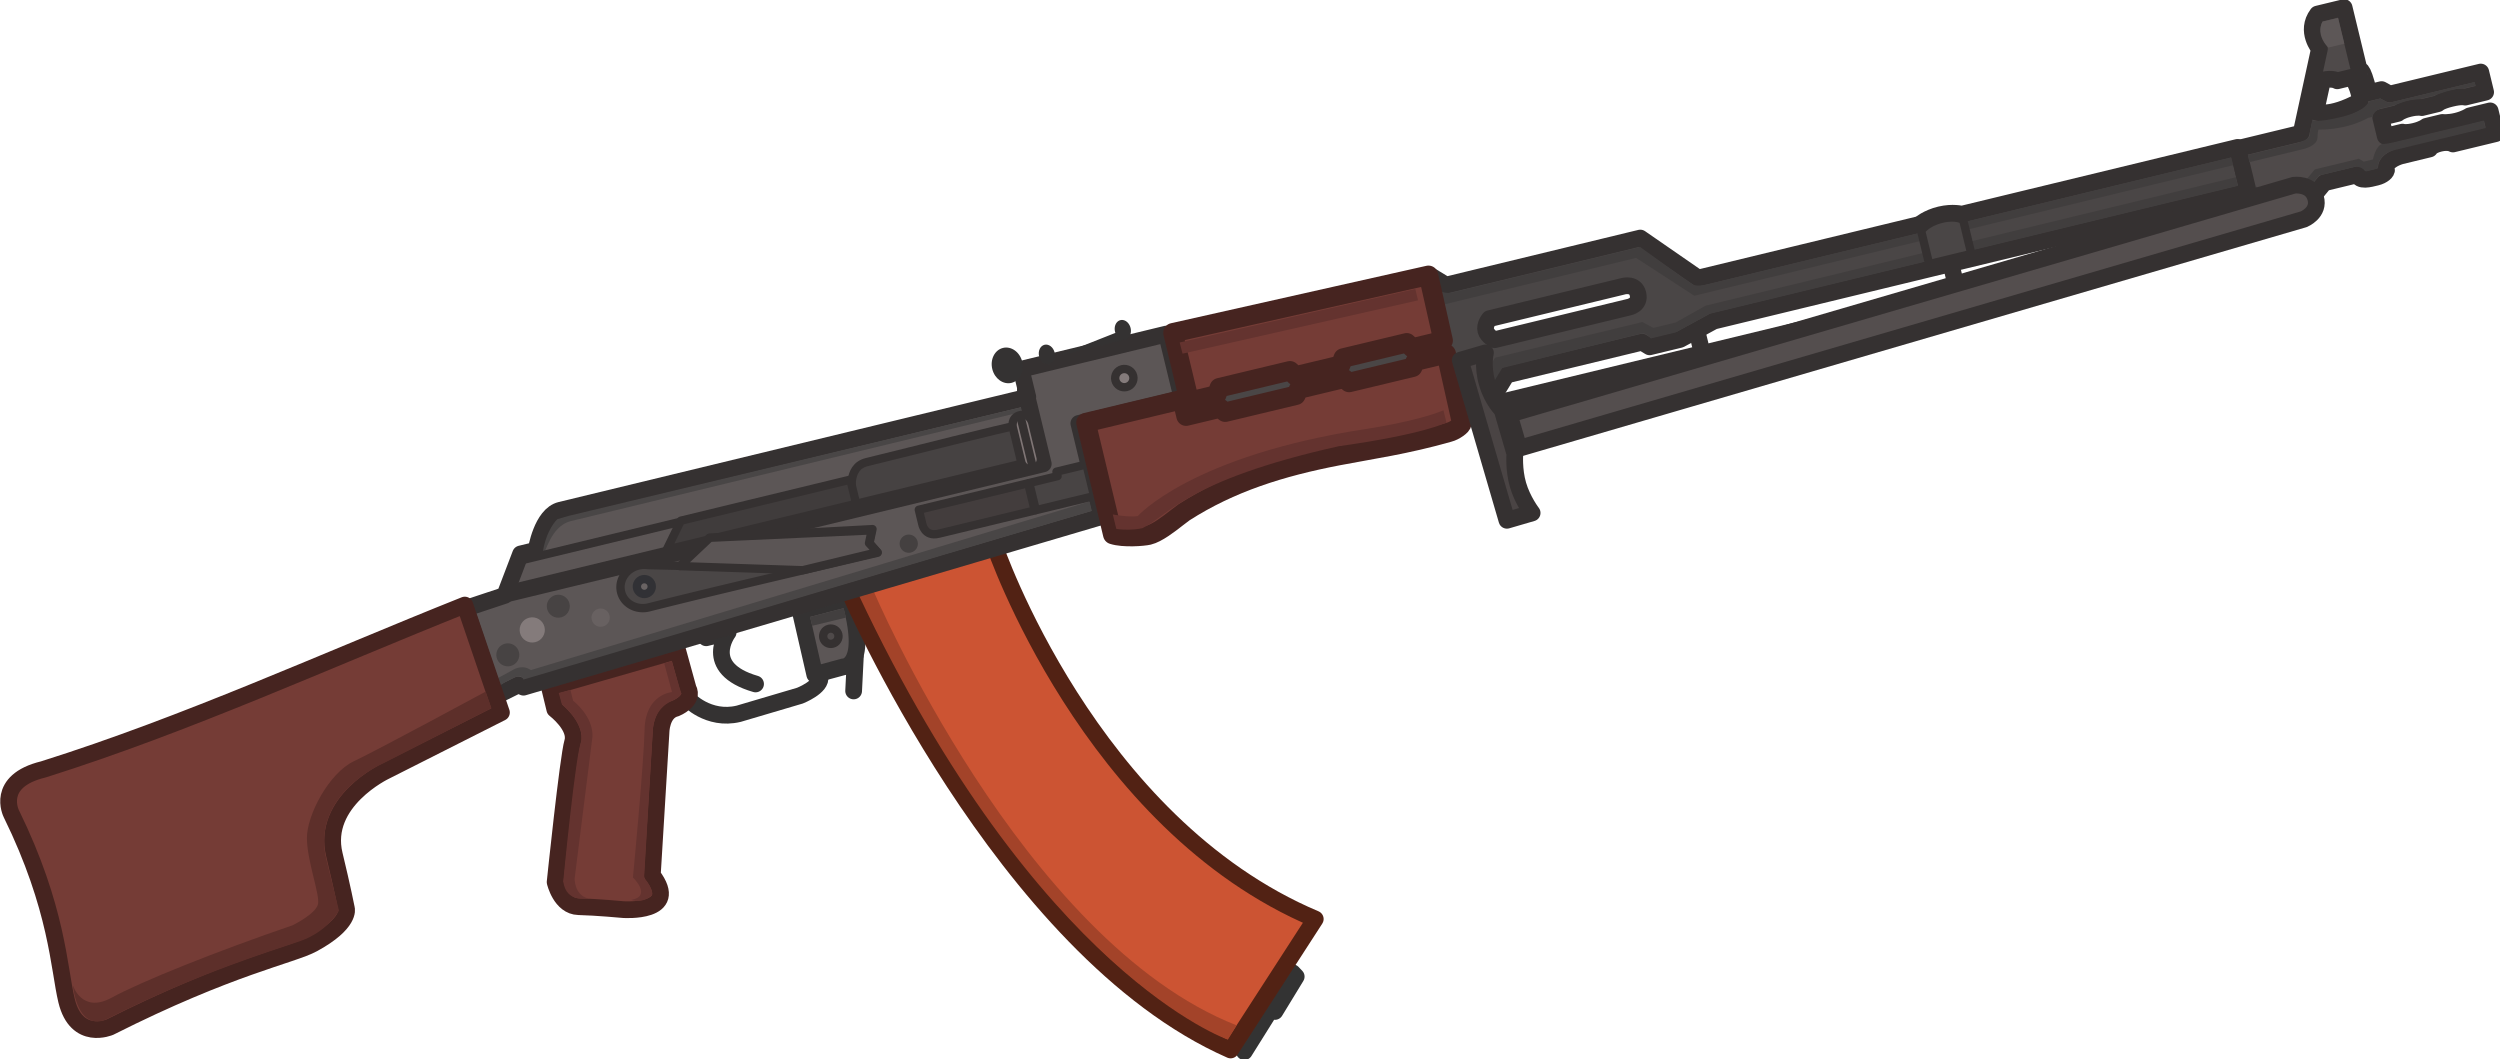 <svg xmlns="http://www.w3.org/2000/svg" xml:space="preserve" width="124.309" height="52.659" viewBox="0 0 32.89 13.933"><defs><clipPath id="a" clipPathUnits="userSpaceOnUse"><path fill="#fff" d="M-64.483-255.904h197.72v197.72h-197.72z" style="stroke-width:1.797" transform="rotate(30)"/></clipPath><clipPath id="b" clipPathUnits="userSpaceOnUse"><path fill="#fff" d="M-64.483-255.904h197.72v197.72h-197.72z" style="stroke-width:1.797" transform="rotate(30)"/></clipPath></defs><g transform="rotate(-13.618 25.677 11.559)scale(.104)"><path d="M96.842 51.384s1.847 3.364 5.827 3.364l8.066-.402s3.019-.42 3.019-1.742" style="fill:none;fill-opacity:1;fill-rule:evenodd;stroke:#343232;stroke-width:2.117;stroke-linecap:round;stroke-linejoin:round;stroke-miterlimit:29;stroke-dasharray:none;stroke-opacity:1"/><path d="M80.191 45.867v2.86s2.246 2.764 1.218 4.545c-1.028 1.78-6.325 16.704-6.325 16.704s-.046 3.132 2.147 3.72c2.193.587 5.412 1.694 5.412 1.694s7.049 2.247 4.597-3.371l5.312-17.264s.613-2.554 2.554-2.554c0 0 2.558-.362 2.094-2.094l-.153-4.955z" style="fill:#753c36;fill-opacity:1;fill-rule:evenodd;stroke:#462420;stroke-width:2.117;stroke-linecap:round;stroke-linejoin:round;stroke-miterlimit:29;stroke-dasharray:none;stroke-opacity:1"/><path d="M100.929 44.437h2.86s-4.393 3.576 1.839 7.151" style="fill:none;fill-opacity:1;fill-rule:evenodd;stroke:#343232;stroke-width:2.117;stroke-linecap:round;stroke-linejoin:round;stroke-miterlimit:29;stroke-dasharray:none;stroke-opacity:1"/><path d="m113.29 43.926-.103 8.275 3.78-.102s3.167.817 2.758-8.275z" style="fill:#5c5656;fill-opacity:1;fill-rule:evenodd;stroke:#343232;stroke-width:2.117;stroke-linecap:round;stroke-linejoin:round;stroke-miterlimit:29;stroke-dasharray:none;stroke-opacity:1"/><circle cx="116.303" cy="47.962" r=".97" style="fill:#4f4a4a;fill-opacity:1;fill-rule:evenodd;stroke:#353131;stroke-width:1.058;stroke-linecap:round;stroke-linejoin:round;stroke-miterlimit:29;stroke-dasharray:none;stroke-opacity:1"/><path d="M114.336 46.123h4.367s.052-.792 0-1.226l-4.392.077z" style="fill:#423f3f;fill-opacity:1;fill-rule:evenodd;stroke:none;stroke-width:2.117;stroke-linecap:round;stroke-linejoin:round;stroke-miterlimit:29;stroke-dasharray:none;stroke-opacity:1"/><path d="m118.703 51.23-1.225 4.138" style="fill:#3a3737;fill-opacity:1;fill-rule:evenodd;stroke:#343232;stroke-width:2.117;stroke-linecap:round;stroke-linejoin:round;stroke-miterlimit:29;stroke-dasharray:none;stroke-opacity:1"/><path d="M82.694 46.799v1.418s2.005 2.428 1.328 4.955l-6.436 16.957s-.507 1.92.974 2.788c0 0-2.76-.006-2.455-2.788m0 0s5.46-15.765 6.43-16.735c0 0 .938-1.846-1.322-5.075l-.051-1.481 1.532-.04M95.008 46.338l.108 3.758s-3.332-.55-4.488 3.784c-1.156 4.335-5.841 17.848-5.841 17.848s1.842 2.854-.867 2.71c0 0 1.178.85 2.689.035m0 0s.425-.596-.457-2.383l5.492-17.948s.648-2.569 3.265-2.973c0 0 .935-.165 1.315-.59 0 0-.086-1.026-.225-4.313l-.991.072" style="fill:#64332f;fill-opacity:1;fill-rule:evenodd;stroke:none;stroke-width:1.058;stroke-linecap:round;stroke-linejoin:round;stroke-miterlimit:29;stroke-dasharray:none;stroke-opacity:1"/></g><path d="m154.764 112.574 8.275-8.274.342.592-3.655 3.655-.416-.416z" style="fill:none;fill-opacity:1;fill-rule:evenodd;stroke:#333;stroke-width:2.117;stroke-linecap:round;stroke-linejoin:round;stroke-miterlimit:29;stroke-dasharray:none;stroke-opacity:1" transform="rotate(-13.618 25.144 11.622)scale(.104)"/><path d="M153.13 111.961c-25.028-19.103-33.303-68.035-33.303-68.035l19.296-1.019s3.323 36.984 28.316 55.476z" style="fill:#cc5433;fill-opacity:1;fill-rule:evenodd;stroke:#522214;stroke-width:2.117;stroke-linecap:round;stroke-linejoin:round;stroke-miterlimit:29;stroke-dasharray:none;stroke-opacity:1" transform="rotate(-13.618 25.144 11.622)scale(.104)"/><path d="M122.892 44.846s7.811 47.514 31.715 64.267l-1.507 1.49s-21.445-13.695-32.144-65.685" style="fill:#a34329;fill-opacity:1;fill-rule:evenodd;stroke:none;stroke-width:2.117;stroke-linecap:round;stroke-linejoin:round;stroke-miterlimit:29;stroke-dasharray:none;stroke-opacity:1" transform="rotate(-13.618 25.144 11.622)scale(.104)"/><g transform="rotate(-13.618 25.677 11.559)scale(.104)"><path d="m72.234 33.661 5.201-.433 3.178-4.623h2.023s1.733-4.19 4.19-4.19h60.82v-3.612h18.926v8.38h-13.436v12.135l-76.134 3.756-.578-.433-3.179.722Z" style="fill:#5c5656;fill-opacity:1;fill-rule:evenodd;stroke:#353131;stroke-width:2.117;stroke-linecap:round;stroke-linejoin:round;stroke-miterlimit:29;stroke-dasharray:none;stroke-opacity:1"/><path d="m74.112 43.196 2.167-.58s1.257-.434 2.136.572l73.71-4.091v1.228l-74.907 3.81s.005-.684-.92-.54c-1.151.18-2.122.557-2.122.557zM87.771 26.064h58.485s.945-.581-.015-.583l-58.592-.127-1.484.073s-1.77.946-2.92 3.989c.437-.015 1.846-3.352 4.526-3.352" style="fill:#494646;fill-opacity:1;fill-rule:evenodd;stroke:none;stroke-width:1.058;stroke-linecap:round;stroke-linejoin:round;stroke-miterlimit:29;stroke-dasharray:none;stroke-opacity:1"/><circle cx="83.691" cy="36.153" r="1.456" style="fill:#474343;fill-opacity:1;fill-rule:evenodd;stroke:none;stroke-width:1.058;stroke-linecap:round;stroke-linejoin:round;stroke-miterlimit:29;stroke-dasharray:none;stroke-opacity:1"/><circle cx="76.035" cy="40.629" r="1.456" style="fill:#474343;fill-opacity:1;fill-rule:evenodd;stroke:none;stroke-width:1.058;stroke-linecap:round;stroke-linejoin:round;stroke-miterlimit:29;stroke-dasharray:none;stroke-opacity:1"/><circle cx="88.556" cy="38.821" r="1.156" style="fill:#686161;fill-opacity:1;fill-rule:evenodd;stroke:none;stroke-width:1.058;stroke-linecap:round;stroke-linejoin:round;stroke-miterlimit:29;stroke-dasharray:none;stroke-opacity:1"/><circle cx="79.781" cy="38.293" r="1.594" style="fill:#847b7b;fill-opacity:1;fill-rule:evenodd;stroke:none;stroke-width:1.058;stroke-linecap:round;stroke-linejoin:round;stroke-miterlimit:29;stroke-dasharray:none;stroke-opacity:1"/><circle cx="128.64" cy="38.904" r="1.156" style="fill:#444040;fill-opacity:1;fill-rule:evenodd;stroke:none;stroke-width:1.058;stroke-linecap:round;stroke-linejoin:round;stroke-miterlimit:29;stroke-dasharray:none;stroke-opacity:1"/><circle cx="160.074" cy="24.969" r="1.156" style="fill:#847b7b;fill-opacity:1;fill-rule:evenodd;stroke:#353131;stroke-width:1.058;stroke-linecap:round;stroke-linejoin:round;stroke-miterlimit:29;stroke-dasharray:none;stroke-opacity:1"/><path d="M68.546 18.501h69.975V8.887" style="fill:none;fill-rule:evenodd;stroke:#353131;stroke-width:2.117;stroke-linecap:round;stroke-linejoin:round;stroke-miterlimit:29;stroke-dasharray:none;stroke-opacity:1" transform="translate(9.035 14.596)"/><path d="M71.508 14.812h67.013" style="fill:#413e3e;fill-opacity:1;fill-rule:evenodd;stroke:#353131;stroke-width:1.058;stroke-linecap:round;stroke-linejoin:round;stroke-miterlimit:29;stroke-dasharray:none;stroke-opacity:1" transform="translate(9.035 14.596)"/><path d="M125.899 27.625c7.184-.001 15.987-.182 21.528 0v4.806H123.19v-1.134s-.021-3.672 2.709-3.672" style="fill:#464242;fill-opacity:1;fill-rule:evenodd;stroke:#353131;stroke-width:1.058;stroke-linecap:round;stroke-linejoin:round;stroke-miterlimit:29;stroke-dasharray:none;stroke-opacity:1"/><path d="M98.704 32.43h24.665v-3.14h-22.06Z" style="fill:#403c3c;fill-opacity:1;fill-rule:evenodd;stroke:#353131;stroke-width:1.058;stroke-linecap:round;stroke-linejoin:round;stroke-miterlimit:29;stroke-dasharray:none;stroke-opacity:1"/><g transform="rotate(.051 -14112.269 21444.65)"><path d="m85.235 19.604-4.35 2.597-4.046-1.079a3 3 0 0 0-.702-.187l-.12-.032-.014.016a3 3 0 0 0-.31-.016c-1.614 0-2.922 1.22-2.922 2.727 0 1.505 1.308 2.726 2.922 2.726 9.921-.098 19.867.022 29.796.065l-.714-1.428.779-1.623z" style="fill:#4a4646;fill-opacity:1;fill-rule:evenodd;stroke:#353131;stroke-width:1.058;stroke-linecap:round;stroke-linejoin:round;stroke-miterlimit:29;stroke-dasharray:none;stroke-opacity:1"/><circle cx="75.79" cy="23.662" r=".941" style="fill:#696363;fill-opacity:1;fill-rule:evenodd;stroke:#313135;stroke-width:1.058;stroke-linecap:round;stroke-linejoin:round;stroke-miterlimit:29;stroke-dasharray:none;stroke-opacity:1"/><path d="m80.756 22.201 14.995 4.155h9.738l-.78-1.363.715-1.493L85.3 19.605Z" style="fill:#5b5555;fill-opacity:1;fill-rule:evenodd;stroke:#353131;stroke-width:1.058;stroke-linecap:round;stroke-linejoin:round;stroke-miterlimit:29;stroke-dasharray:none;stroke-opacity:1"/></g><path d="M130.888 35.031v1.806s-.144 1.734 1.734 1.734h12.496v-3.54z" style="fill:#433d3d;fill-opacity:1;fill-rule:evenodd;stroke:#353131;stroke-width:1.058;stroke-linecap:round;stroke-linejoin:round;stroke-miterlimit:29;stroke-dasharray:none;stroke-opacity:1"/><path d="M152.847 34.454h-3.9v.577h-3.684v3.54h7.584z" style="fill:#484444;fill-opacity:1;fill-rule:evenodd;stroke:#353131;stroke-width:1.058;stroke-linecap:round;stroke-linejoin:round;stroke-miterlimit:29;stroke-dasharray:none;stroke-opacity:1"/><ellipse cx="146.061" cy="19.918" rx="1.95" ry="2.275" style="fill:#343232;fill-opacity:1;fill-rule:evenodd;stroke:none;stroke-width:1.058;stroke-linecap:round;stroke-linejoin:round;stroke-miterlimit:29;stroke-dasharray:none;stroke-opacity:1"/><ellipse cx="151.258" cy="19.756" rx="1.011" ry="1.264" style="fill:#343232;fill-opacity:1;fill-rule:evenodd;stroke:none;stroke-width:1.058;stroke-linecap:round;stroke-linejoin:round;stroke-miterlimit:29;stroke-dasharray:none;stroke-opacity:1"/><path d="M161.325 17.726a1.011 1.264 0 0 0-1.01 1.265 1.011 1.264 0 0 0 .008.153l-7.98 1.11h8.884l-.005-.009a1.011 1.264 0 0 0 .103.01 1.011 1.264 0 0 0 1.012-1.264 1.011 1.264 0 0 0-1.012-1.265z" style="fill:#343232;fill-opacity:1;fill-rule:evenodd;stroke:none;stroke-width:1.058;stroke-linecap:round;stroke-linejoin:round;stroke-miterlimit:29;stroke-dasharray:none;stroke-opacity:1"/><path d="M144.899 27.716s.002-1.3 1.264-1.3 1.264 1.3 1.264 1.3v4.479s.029 1.155-1.264 1.155c-1.294 0-1.264-1.155-1.264-1.155z" style="fill:#807676;fill-opacity:1;fill-rule:evenodd;stroke:#353131;stroke-width:1.058;stroke-linecap:round;stroke-linejoin:round;stroke-miterlimit:29;stroke-dasharray:none;stroke-opacity:1"/><path d="M146.163 26.597v6.573" style="fill:#5d5757;fill-opacity:1;fill-rule:evenodd;stroke:#353131;stroke-width:1.058;stroke-linecap:round;stroke-linejoin:round;stroke-miterlimit:29;stroke-dasharray:none;stroke-opacity:1"/></g><path d="m72.234 33.228 1.3 14.302-16.036 3.756s-8.74 1.823-8.74 8.74c0 4.262-.122 7.018-.122 7.018s.094 1.907-5.151 3.312c-2.93.785-10.823.303-27.449 4.19 0 0-4.55.792-4.55-4.551 0-4.117 1.66-11.644-1.229-24.646 0 0-1.037-4.468 5.26-4.468 19.06-1.288 37.835-4.956 56.717-7.653" style="fill:#753c36;fill-opacity:1;fill-rule:evenodd;stroke:#462420;stroke-width:2.117;stroke-linecap:round;stroke-linejoin:round;stroke-miterlimit:29;stroke-dasharray:none;stroke-opacity:1" transform="rotate(-13.618 25.677 11.559)scale(.104)"/><path d="M12.713 68.261s.217 3.84 4.386 2.722 14.25-2.577 24.436-3.516c0 0 3.25-.723 3.756-1.878.505-1.156-.072-5.562.578-8.38.65-2.817 4.623-7.367 8.09-8.09s18.258-4.632 18.258-4.632l.217 2.214-14.962 3.562s-9.834 1.673-9.834 10.089c0 8.415.037 6.681.037 6.681s-2.023 2.24-5.635 2.6c-3.611.362-13.074.795-26.148 3.83 0 0-3.829 1.155-3.179-5.202" style="fill:#5d2f2a;fill-opacity:1;fill-rule:evenodd;stroke:none;stroke-width:2.117;stroke-linecap:round;stroke-linejoin:round;stroke-miterlimit:29;stroke-dasharray:none;stroke-opacity:1" transform="rotate(-13.618 25.677 11.559)scale(.104)"/><path d="M167.294 21.67v15.892h38.284l1.59-1.59h17.624l.795.795h3.973l4.683-1.254h69.574V29.76h-35.9s-1.016-.568-2.673-.577-2.818.577-2.818.577h-28.82l-5.924-6.645H202.4l-1.445-1.445h-6.934zm39.44 6.863h17.48s1.517-.017 1.517 1.372c0 1.462-1.516 1.372-1.516 1.372h-17.48s-.766-.601-.796-1.372c-.029-.77.795-1.372.795-1.372" style="fill:#4a4646;fill-opacity:1;fill-rule:evenodd;stroke:#353131;stroke-width:2.117;stroke-linecap:round;stroke-linejoin:round;stroke-miterlimit:29;stroke-dasharray:none;stroke-opacity:1" transform="rotate(-13.618 25.677 11.559)scale(.104)"/><path d="M199.51 39.15h106.907" style="fill:#3e3a3a;fill-opacity:1;fill-rule:evenodd;stroke:#353131;stroke-width:2.117;stroke-linecap:round;stroke-linejoin:round;stroke-miterlimit:29;stroke-dasharray:none;stroke-opacity:1" transform="rotate(-13.618 25.677 11.559)scale(.104)"/><path d="m199.303 24.006 1.635 1.43h25.64l6.028 6.385h70.153V30.8h-67.523s-1.924.135-2.467-.408c-.582-.582-5.373-6.181-5.373-6.181h-24.67s-.826-.117-1.38-.664c-.595-.59-.882-.838-.882-.838s-1.16.05-1.16 1.297" style="fill:#413e3e;fill-opacity:1;fill-rule:evenodd;stroke:none;stroke-width:1.058;stroke-linecap:round;stroke-linejoin:round;stroke-miterlimit:29;stroke-dasharray:none;stroke-opacity:1" transform="rotate(-13.618 25.677 11.559)scale(.104)"/><path d="M231.872 36.695v4.478M265.1 36.334v5.2" style="fill:#3e3a3a;fill-opacity:1;fill-rule:evenodd;stroke:#353131;stroke-width:2.117;stroke-linecap:round;stroke-linejoin:round;stroke-miterlimit:29;stroke-dasharray:none;stroke-opacity:1" transform="rotate(-13.618 25.677 11.559)scale(.104)"/><path d="M191.744 20.84h3.575l1.916-1.916h19.18l1.174 1.047h2.911l4.189-1.175h69.005v1.124h-68.75l-4.764 1.277h-3.204s-.452-.897-.945-.894l-18.209.102-1.494 1.494h-4.584z" style="fill:#413e3e;fill-opacity:1;fill-rule:evenodd;stroke:none;stroke-width:0;stroke-linecap:round;stroke-linejoin:round;stroke-miterlimit:29;stroke-dasharray:none;stroke-opacity:1" transform="rotate(-13.618 31.556 6.872)scale(.104)"/><path d="M262.426 30.591v4.334h5.49V30.52s-.69-.817-2.672-.795-2.818.867-2.818.867" style="fill:#4a4646;fill-opacity:1;fill-rule:evenodd;stroke:#353131;stroke-width:1.058;stroke-linecap:round;stroke-linejoin:round;stroke-miterlimit:29;stroke-dasharray:none;stroke-opacity:1" transform="rotate(-13.618 25.677 11.559)scale(.104)"/><path d="M317.613 15.747c-2.095 1.733-.794 4.334-.794 4.334l-4.768 9.824h-8.234v6.573l1.733 1.734h5.851l2.023-1.517h4.334c0 .939 1.372.867 2.239.867s1.473-.361 1.473-.654c0-1.159 2.139-1.234 2.139-1.234h3.781s.29-.39 1.434-.386c1.142.005 1.575.468 1.575.468h5.562v-2.962h-2.673s-.663.256-1.77.256-1.77-.256-1.77-.256h-2.094s-.513.264-1.625.256-1.48-.256-1.48-.256h-2.24v-2.439h2.24s.44-.255 1.552-.255 1.553.255 1.553.255h2.095s.356-.255 1.77-.255c1.413 0 1.77.255 1.77.255h2.672v-2.617h-11.846l-.868-.795h-1.66c0-3.828-.506-2.962-.506-2.962v-8.234zm-1.343 8.285c1.328 0 1.788.51 1.788.51h1.89s.284.538.383 1.588-.077 1.587-.077 1.587c-4.324 1.159-5.78 0-5.78 0z" style="fill:#4f4a4a;fill-opacity:1;fill-rule:evenodd;stroke:#353131;stroke-width:2.117;stroke-linecap:round;stroke-linejoin:round;stroke-miterlimit:29;stroke-dasharray:none;stroke-opacity:1" transform="rotate(-13.618 25.677 11.559)scale(.104)"/><path d="M304.828 31.927h7.043s1.793.03 2.065-.983c.271-1.013.391-.957.391-.957s3.13.92 6.429.036h.541s.35-.768 1.331-.768h1.667s1.992-.357 3.323 0h1.878s2.604-.386 4.045 0h1.372v-.47h-11.196l-.903-.794-1.48.036s-.614 1.083-3.865 1.083c-3.25 0-3.648-.47-3.648-.47l-.758 1.626s.144.722-1.95.722h-6.249z" style="fill:#413e3e;fill-opacity:1;fill-rule:evenodd;stroke:none;stroke-width:2.117;stroke-linecap:round;stroke-linejoin:round;stroke-miterlimit:29;stroke-dasharray:none;stroke-opacity:1" transform="rotate(-13.618 25.677 11.559)scale(.104)"/><path d="M317.938 20.19h2.095v-3.36h-2.022s-1.302 1.23-.072 3.36" style="fill:#5d5757;fill-opacity:1;fill-rule:evenodd;stroke:none;stroke-width:0;stroke-linecap:round;stroke-linejoin:round;stroke-miterlimit:29;stroke-dasharray:none;stroke-opacity:1" transform="rotate(-13.618 25.677 11.559)scale(.104)"/><path d="M311.401 21.96h-1.553s-.397-.94-1.444-.904c-1.048.036-4.407 0-4.407 0l-2.094 1.553h-4.985l-1.083-1.155.036-.94 1.156 1.156h4.623l1.986-1.48h5.743l.505.505h1.192s.759-1.625 1.625-1.625c0 0 .181.108 1.373.144h11.774v.975h-11.774s-2.275-.072-2.673 1.77" style="fill:#413e3e;fill-opacity:1;fill-rule:evenodd;stroke:#313135;stroke-width:0;stroke-linecap:round;stroke-linejoin:round;stroke-miterlimit:29;stroke-dasharray:none;stroke-opacity:1" transform="rotate(-13.618 31.556 6.872)scale(.104)"/><path fill="#775426" stroke="#4d3719" stroke-width="2.058" d="M132.653-133.732h10.454v1.808h3.675l.445.556h7.683l.445-.557h4.9l.445.557h6.903l.446-.556h3.34l-.111 7.525c0 .223-.947.612-1.56.612-4.685.2-8.334-.16-11.983-.325-6.12-.275-11.688.102-17.189 2.015-.223.087-.514.22-.846.37-1.032.47-2.452 1.114-3.385 1.114-.54 0-2.645-.325-3.662-.947z" clip-path="url(#a)" style="fill:#753c36;fill-opacity:1;stroke:#462420;stroke-linecap:round;stroke-linejoin:round;stroke-opacity:1" transform="matrix(.121 -.029 .029 .121 2.114 25.588)"/><path fill="#775426" stroke="#4d3719" stroke-width="2.058" d="m143.813-140.822 27.688.39-.098 7.07h-3.354l-.445-.668H160.7l-.446.668h-4.9l-.445-.668h-7.682l-.446.668h-2.969z" clip-path="url(#b)" style="fill:#753c36;fill-opacity:1;stroke:#462420;stroke-linecap:round;stroke-linejoin:round;stroke-opacity:1" transform="matrix(.121 -.029 .029 .121 2.114 25.588)"/><path d="M154.6 41.39s1.931.867 3.015.94c0 0 8.379-5.852 30.772-3.901 0 0 6.356.577 9.968 0v1.589s-2.962.794-13.941-.29c-20.048-.352-23.157 3.575-26.6 4.226 0 0-.685.007-1.689-.216-1.004-.224-1.526-.47-1.526-.47zM167.963 23.696l30.541.46v-1.478l-30.562-.444z" style="fill:#64332f;fill-opacity:1;fill-rule:evenodd;stroke:none;stroke-width:1.058;stroke-linecap:round;stroke-linejoin:round;stroke-miterlimit:29;stroke-dasharray:none;stroke-opacity:1" transform="rotate(-13.618 25.677 11.559)scale(.104)"/><path d="m306.273 38.429.028 103.416h4.478l-.028-103.416s-.222-2.194-2.189-2.197c-1.966-.003-2.29 2.197-2.29 2.197" style="fill:#544e4e;fill-opacity:1;fill-rule:evenodd;stroke:#353131;stroke-width:2.117;stroke-linecap:round;stroke-linejoin:round;stroke-miterlimit:29;stroke-dasharray:none;stroke-opacity:1" transform="rotate(73.74 32.055 2.101)scale(.104)"/><path d="M297.995 142.543s1.46.866 3.756.866 3.756-.866 3.756-.866h5.779s1.856.722 3.9.722c2.045 0 3.901-.722 3.901-.722v3.322h-21.092z" style="fill:#4a4444;fill-opacity:1;fill-rule:evenodd;stroke:#353131;stroke-width:2.117;stroke-linecap:round;stroke-linejoin:round;stroke-miterlimit:29;stroke-dasharray:none;stroke-opacity:1" transform="rotate(73.74 32.055 2.101)scale(.104)"/></svg>